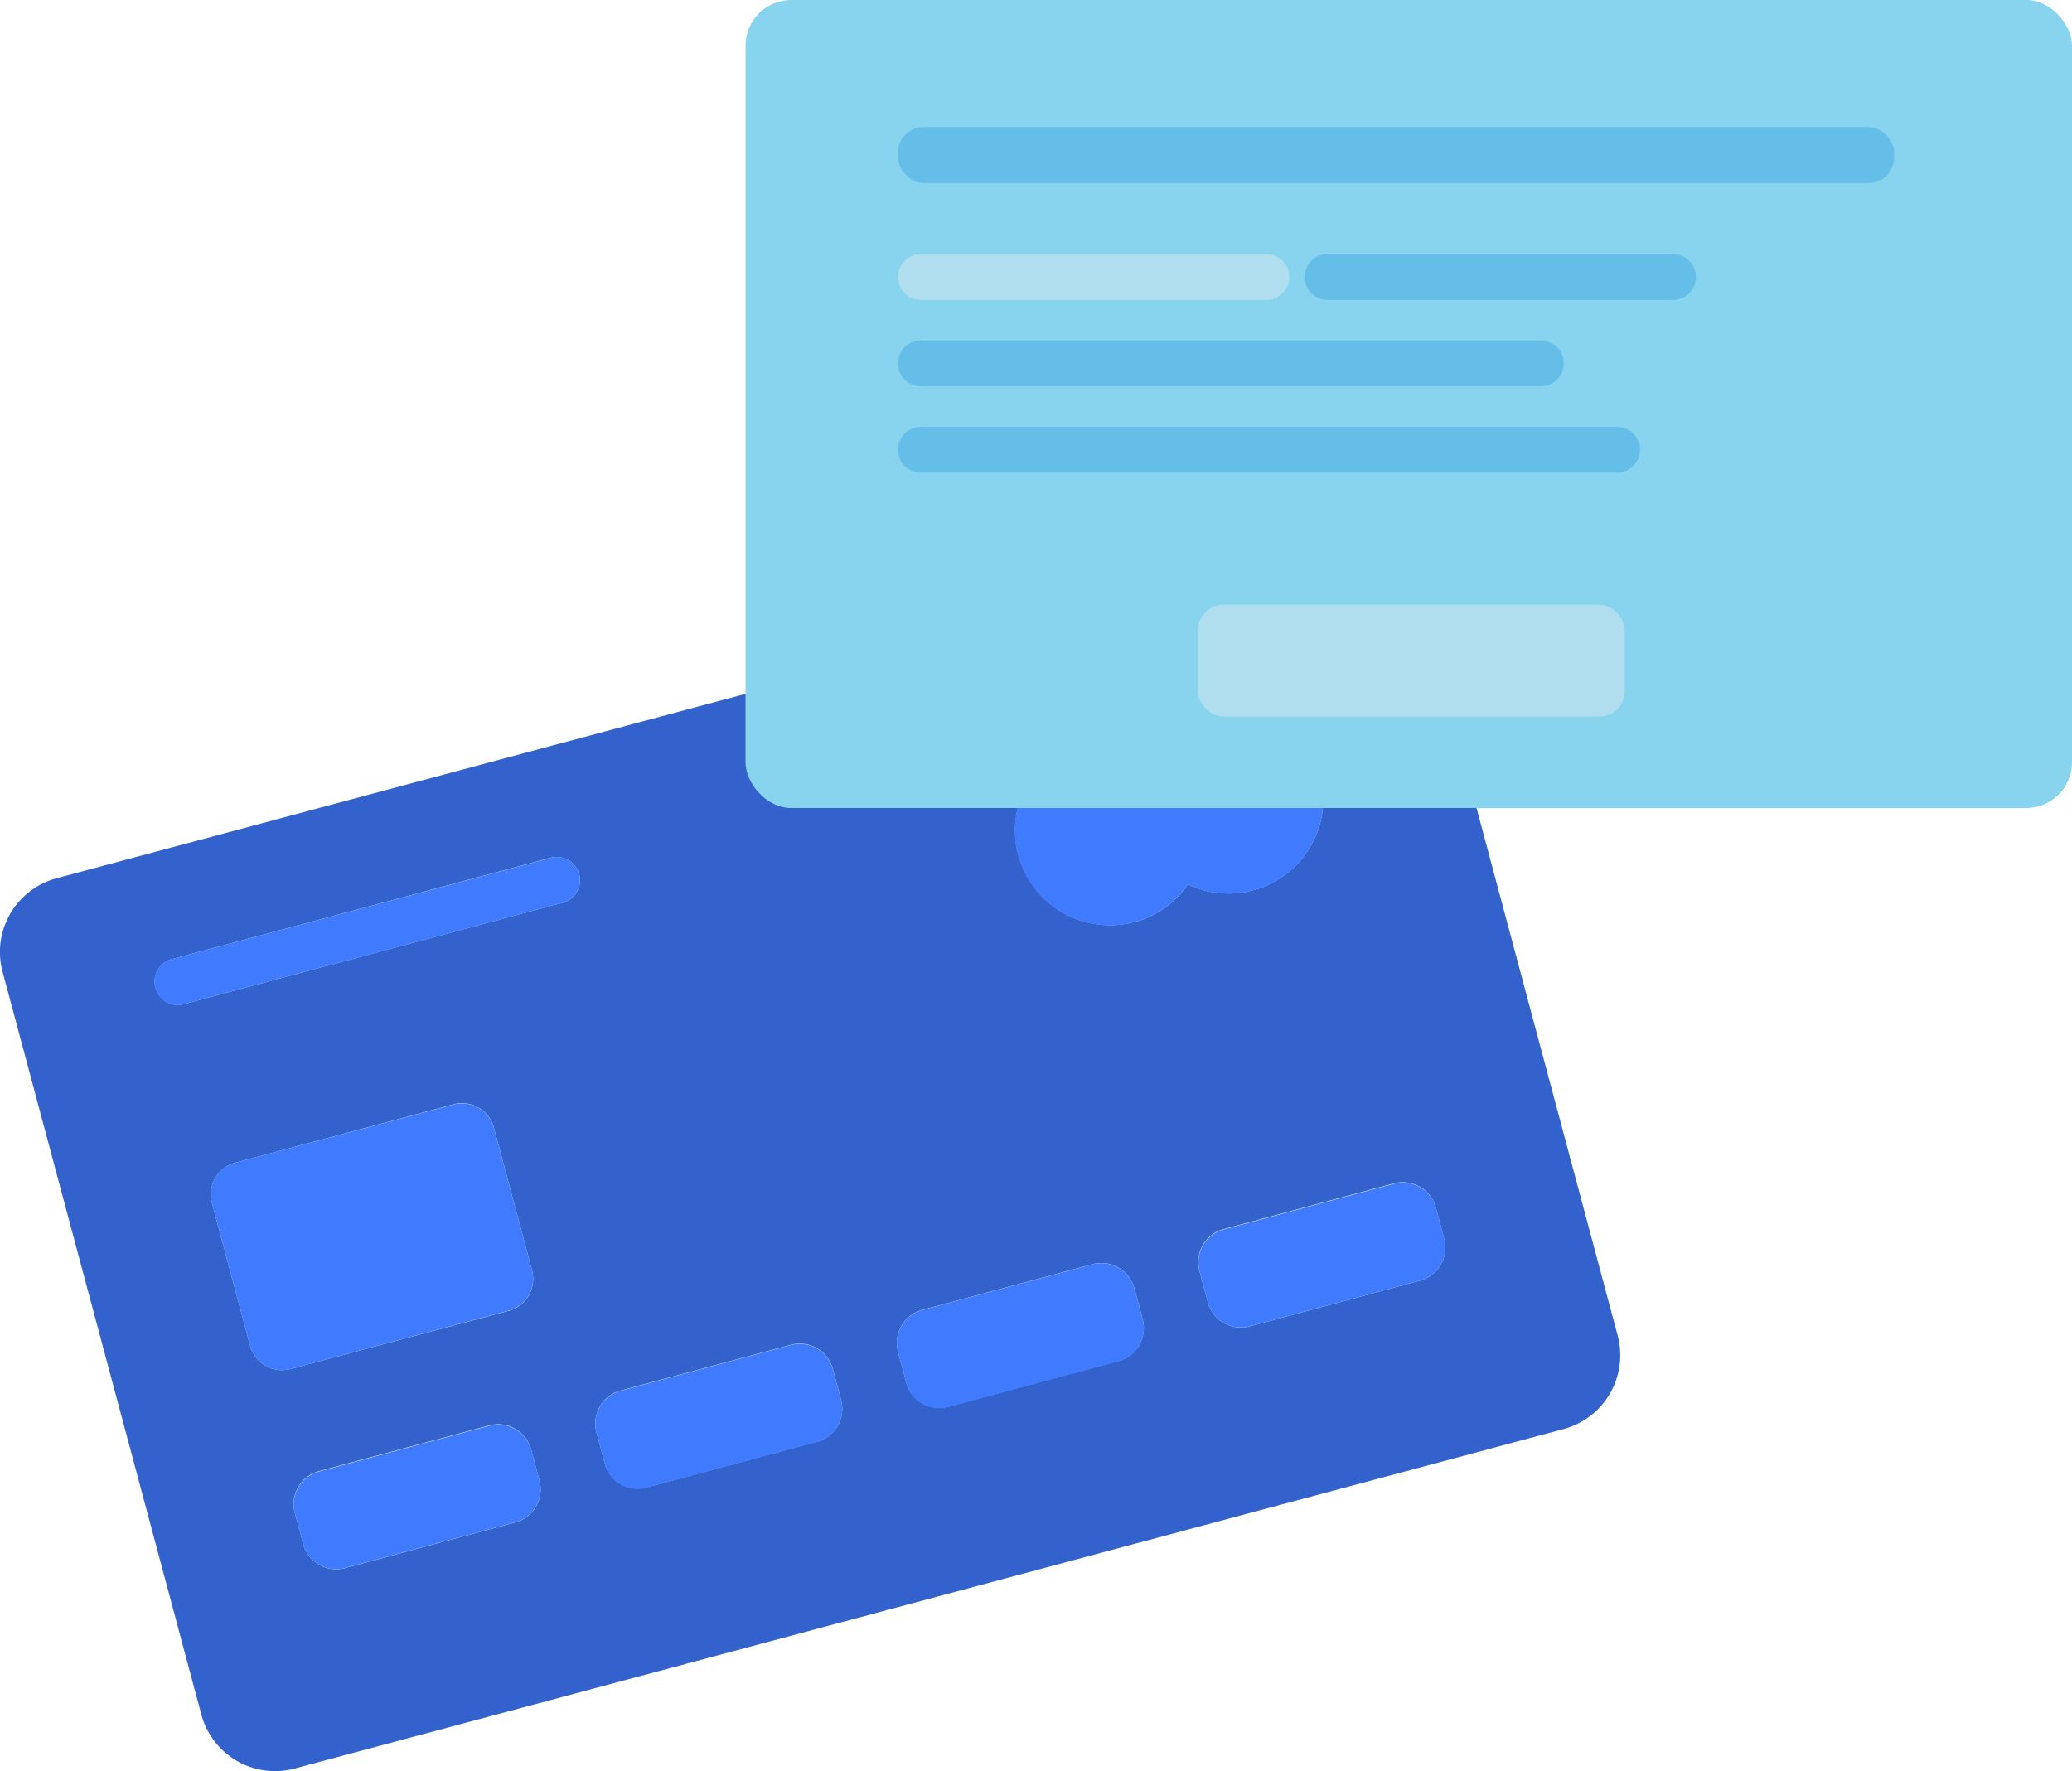 <svg xmlns="http://www.w3.org/2000/svg" viewBox="0 0 407.69 348.52"><defs><style>.cls-1{fill:#407bff;}.cls-2{opacity:0.2;isolation:isolate;}.cls-3{fill:#88d4ef;}.cls-4{fill:#64bee7;}.cls-5{fill:#b0deee;}</style></defs><g id="Layer_2" data-name="Layer 2"><g id="Layer_1-2" data-name="Layer 1"><g id="Group_7261" data-name="Group 7261"><path class="cls-1" d="M318.29,262.79,279.2,116.68A15.05,15.05,0,0,0,260.77,106L11.16,172.82A15,15,0,0,0,.52,191.25l39.09,146.1h0A15,15,0,0,0,58,348l249.6-66.78A15.05,15.05,0,0,0,318.29,262.79Zm-269.08,2L41.7,236.73a6.49,6.49,0,0,1,4.59-7.94L89.24,217.3a6.48,6.48,0,0,1,7.94,4.58L104.69,250a6.49,6.49,0,0,1-4.59,7.94L57.15,269.39A6.48,6.48,0,0,1,49.21,264.8Zm52.19,34.78-33.51,9a6.73,6.73,0,0,1-8.24-4.76L58,297.72a6.73,6.73,0,0,1,4.76-8.24l33.52-9a6.73,6.73,0,0,1,8.24,4.76l1.62,6.07A6.73,6.73,0,0,1,101.4,299.58Zm9.11-121.88L36,197.64a4.59,4.59,0,0,1-2.37-8.86l74.52-19.94a4.59,4.59,0,1,1,2.37,8.86Zm50.23,106-33.52,9a6.73,6.73,0,0,1-8.24-4.76l-1.62-6.07a6.73,6.73,0,0,1,4.76-8.24l33.51-9a6.73,6.73,0,0,1,8.24,4.76l1.63,6.08A6.73,6.73,0,0,1,160.74,283.71Zm59.33-15.88-33.51,9a6.73,6.73,0,0,1-8.24-4.76L176.69,266a6.74,6.74,0,0,1,4.77-8.24l33.51-9a6.74,6.74,0,0,1,8.24,4.77l1.63,6.07A6.74,6.74,0,0,1,220.07,267.83Zm3.18-86.39a18.67,18.67,0,1,1,3.13-34.91,18.67,18.67,0,1,1,7.36,27.52A18.62,18.62,0,0,1,223.25,181.44ZM279.41,252l-33.51,9a6.74,6.74,0,0,1-8.25-4.76L236,250.09a6.73,6.73,0,0,1,4.76-8.24l33.52-9a6.73,6.73,0,0,1,8.24,4.76l1.62,6.07A6.73,6.73,0,0,1,279.41,252Z"/><path class="cls-2" d="M318.29,262.79,279.2,116.68A15.05,15.05,0,0,0,260.77,106L11.16,172.82A15,15,0,0,0,.52,191.25l39.09,146.1h0A15,15,0,0,0,58,348l249.6-66.78A15.05,15.05,0,0,0,318.29,262.79Zm-269.08,2L41.7,236.73a6.49,6.49,0,0,1,4.59-7.94L89.24,217.3a6.48,6.48,0,0,1,7.94,4.58L104.69,250a6.49,6.49,0,0,1-4.59,7.94L57.15,269.39A6.48,6.48,0,0,1,49.21,264.8Zm52.19,34.78-33.51,9a6.73,6.73,0,0,1-8.24-4.76L58,297.72a6.73,6.73,0,0,1,4.76-8.24l33.52-9a6.73,6.73,0,0,1,8.24,4.76l1.62,6.07A6.73,6.73,0,0,1,101.4,299.58Zm9.11-121.88L36,197.64a4.59,4.59,0,0,1-2.37-8.86l74.52-19.94a4.59,4.59,0,1,1,2.37,8.86Zm50.23,106-33.52,9a6.73,6.73,0,0,1-8.24-4.76l-1.62-6.07a6.73,6.73,0,0,1,4.76-8.24l33.51-9a6.73,6.73,0,0,1,8.24,4.76l1.63,6.08A6.73,6.73,0,0,1,160.74,283.71Zm59.33-15.88-33.51,9a6.73,6.73,0,0,1-8.24-4.76L176.69,266a6.74,6.74,0,0,1,4.77-8.24l33.51-9a6.74,6.74,0,0,1,8.24,4.77l1.63,6.07A6.74,6.74,0,0,1,220.07,267.83Zm3.18-86.39a18.67,18.67,0,1,1,3.13-34.91,18.67,18.67,0,1,1,7.36,27.52A18.62,18.62,0,0,1,223.25,181.44ZM279.41,252l-33.51,9a6.74,6.74,0,0,1-8.25-4.76L236,250.09a6.73,6.73,0,0,1,4.76-8.24l33.52-9a6.73,6.73,0,0,1,8.24,4.76l1.62,6.07A6.73,6.73,0,0,1,279.41,252Z"/><path class="cls-1" d="M233.74,174.05a18.64,18.64,0,0,0-7.36-27.52,18.67,18.67,0,1,1,7.36,27.52Zm12.78,1.16a18.66,18.66,0,1,0-20.14-28.68,18.64,18.64,0,0,1,7.36,27.52A18.56,18.56,0,0,0,246.52,175.21Zm0,0a18.66,18.66,0,1,0-20.14-28.68,18.64,18.64,0,0,1,7.36,27.52A18.56,18.56,0,0,0,246.52,175.21Zm-10.07-16.63a18.7,18.7,0,1,0-2.71,15.47A18.59,18.59,0,0,0,236.45,158.58ZM104.69,250l-7.51-28.08a6.48,6.48,0,0,0-7.94-4.58L46.29,228.79a6.49,6.49,0,0,0-4.59,7.94l7.51,28.07a6.48,6.48,0,0,0,7.94,4.59L100.1,257.9A6.49,6.49,0,0,0,104.69,250Zm0,0-7.51-28.08a6.48,6.48,0,0,0-7.94-4.58L46.29,228.79a6.49,6.49,0,0,0-4.59,7.94l7.51,28.07a6.48,6.48,0,0,0,7.94,4.59L100.1,257.9A6.49,6.49,0,0,0,104.69,250Zm3.45-81.12L33.62,188.78A4.59,4.59,0,0,0,36,197.64l74.52-19.94a4.59,4.59,0,1,0-2.37-8.86Zm0,0L33.62,188.78A4.59,4.59,0,0,0,36,197.64l74.52-19.94a4.59,4.59,0,1,0-2.37-8.86Zm-3.6,116.43a6.73,6.73,0,0,0-8.24-4.76l-33.52,9A6.73,6.73,0,0,0,58,297.72l1.63,6.07a6.73,6.73,0,0,0,8.24,4.76l33.51-9a6.73,6.73,0,0,0,4.76-8.24Zm0,0a6.73,6.73,0,0,0-8.24-4.76l-33.52,9A6.73,6.73,0,0,0,58,297.72l1.63,6.07a6.73,6.73,0,0,0,8.24,4.76l33.51-9a6.73,6.73,0,0,0,4.76-8.24Zm59.33-15.88a6.73,6.73,0,0,0-8.24-4.76l-33.51,9a6.73,6.73,0,0,0-4.76,8.24l1.62,6.07a6.73,6.73,0,0,0,8.24,4.76l33.52-9a6.73,6.73,0,0,0,4.76-8.24Zm0,0a6.73,6.73,0,0,0-8.24-4.76l-33.51,9a6.73,6.73,0,0,0-4.76,8.24l1.62,6.07a6.73,6.73,0,0,0,8.24,4.76l33.52-9a6.73,6.73,0,0,0,4.76-8.24Zm59.34-15.87a6.74,6.74,0,0,0-8.24-4.77l-33.51,9a6.74,6.74,0,0,0-4.77,8.24l1.63,6.08a6.73,6.73,0,0,0,8.24,4.76l33.51-9a6.74,6.74,0,0,0,4.77-8.24Zm0,0a6.74,6.74,0,0,0-8.24-4.77l-33.51,9a6.74,6.74,0,0,0-4.77,8.24l1.63,6.08a6.73,6.73,0,0,0,8.24,4.76l33.51-9a6.74,6.74,0,0,0,4.77-8.24Zm59.34-15.88a6.73,6.73,0,0,0-8.24-4.76l-33.52,9a6.73,6.73,0,0,0-4.76,8.24l1.62,6.07a6.74,6.74,0,0,0,8.25,4.76l33.51-9a6.73,6.73,0,0,0,4.76-8.24Zm0,0a6.73,6.73,0,0,0-8.24-4.76l-33.52,9a6.73,6.73,0,0,0-4.76,8.24l1.62,6.07a6.74,6.74,0,0,0,8.25,4.76l33.51-9a6.73,6.73,0,0,0,4.76-8.24Z"/><g id="Group_84" data-name="Group 84"><rect id="Rectangle_80" data-name="Rectangle 80" class="cls-3" x="146.69" width="261" height="159" rx="9"/><rect id="Rectangle_81" data-name="Rectangle 81" class="cls-4" x="176.69" y="25" width="196" height="11" rx="5"/><path id="Rectangle_82" data-name="Rectangle 82" class="cls-5" d="M181.19,50h68a4.5,4.5,0,0,1,4.5,4.5h0a4.5,4.5,0,0,1-4.5,4.5h-68a4.49,4.49,0,0,1-4.5-4.5h0A4.49,4.49,0,0,1,181.19,50Z"/><path id="Rectangle_84" data-name="Rectangle 84" class="cls-4" d="M181.19,67h122a4.5,4.5,0,0,1,4.5,4.5h0a4.5,4.5,0,0,1-4.5,4.5h-122a4.49,4.49,0,0,1-4.5-4.5h0A4.49,4.49,0,0,1,181.19,67Z"/><path id="Rectangle_87" data-name="Rectangle 87" class="cls-4" d="M181.19,84h137a4.5,4.5,0,0,1,4.5,4.5h0a4.5,4.5,0,0,1-4.5,4.5h-137a4.49,4.49,0,0,1-4.5-4.5h0A4.49,4.49,0,0,1,181.19,84Z"/><rect id="Rectangle_88" data-name="Rectangle 88" class="cls-5" x="235.69" y="119" width="84" height="22" rx="5"/><path id="Rectangle_83" data-name="Rectangle 83" class="cls-4" d="M261.19,50h68a4.5,4.5,0,0,1,4.5,4.5h0a4.5,4.5,0,0,1-4.5,4.5h-68a4.49,4.49,0,0,1-4.5-4.5h0A4.49,4.49,0,0,1,261.19,50Z"/></g></g></g></g></svg>
